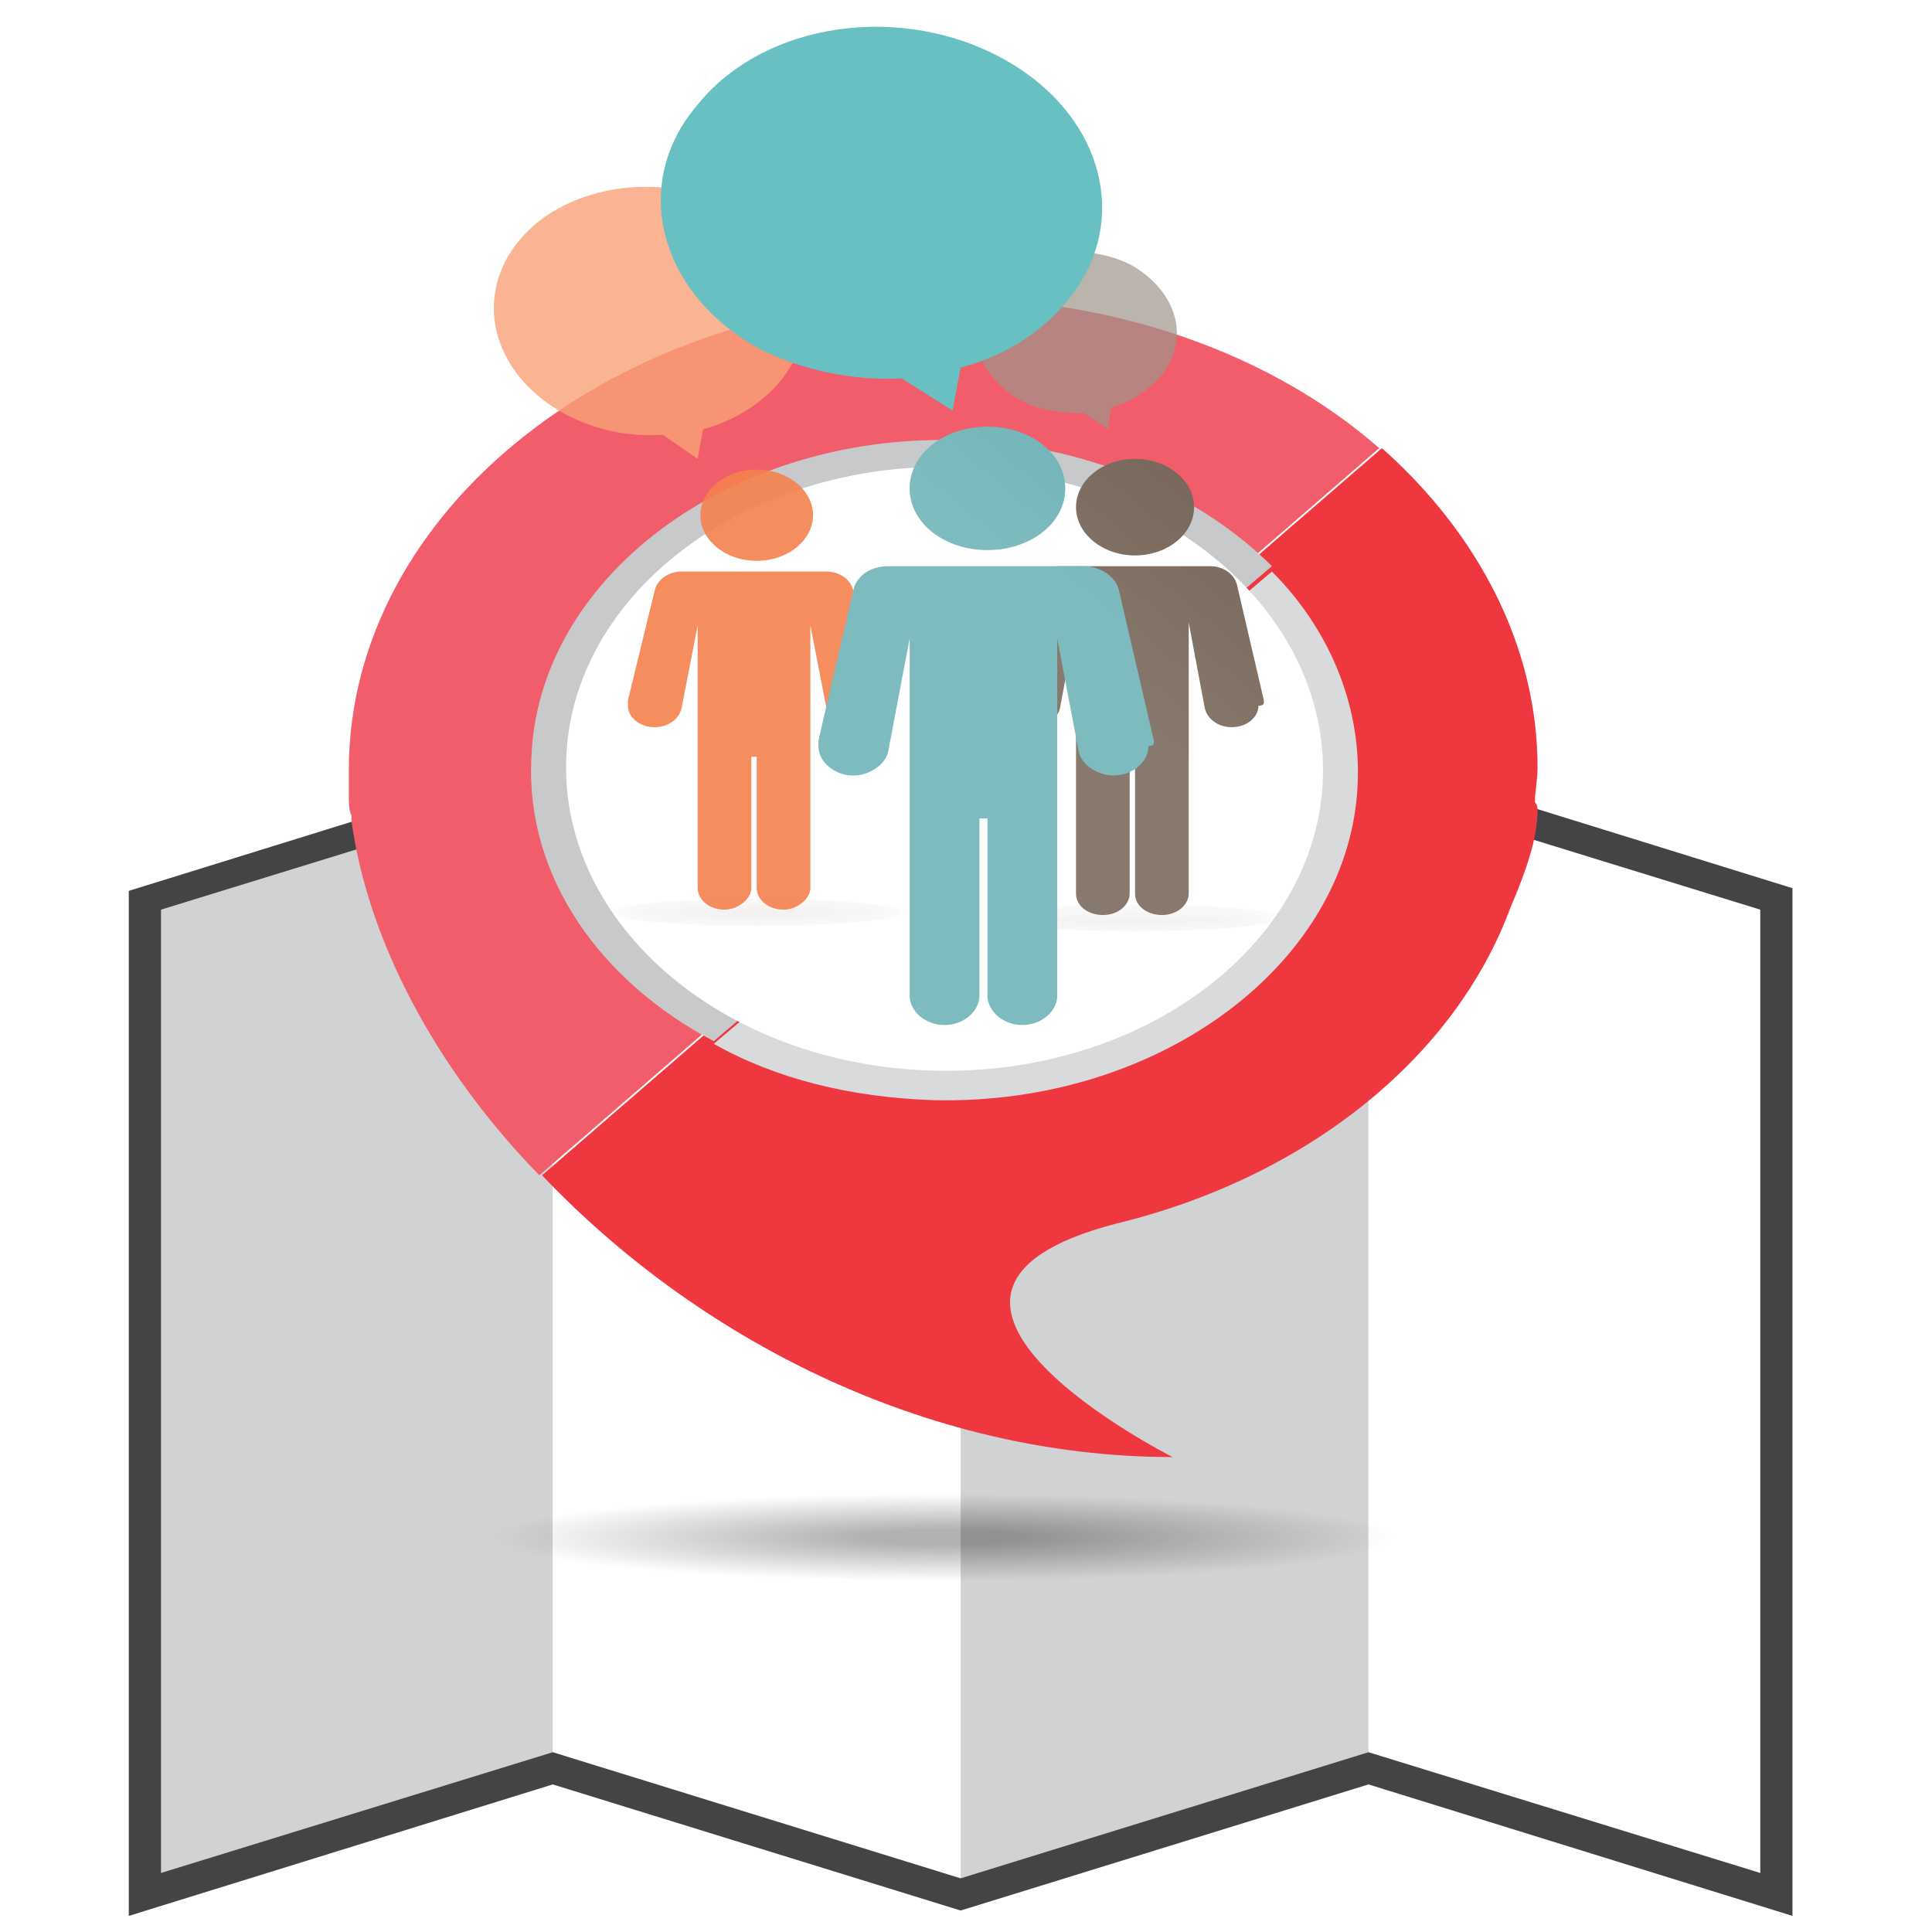 <?xml version="1.0" encoding="utf-8"?>
<!-- Generator: Adobe Illustrator 19.0.0, SVG Export Plug-In . SVG Version: 6.00 Build 0)  -->
<svg version="1.1" id="Layer_1" xmlns="http://www.w3.org/2000/svg" xmlns:xlink="http://www.w3.org/1999/xlink" x="0px" y="0px"
	 viewBox="0 0 72 72" style="enable-background:new 0 0 72 72;" xml:space="preserve">
<style type="text/css">
	.st0{fill:#D0D2D3;}
	.st1{fill:#FFFFFF;}
	.st2{fill:#444345;}
	.st3{opacity:0.3;fill:url(#XMLID_2_);}
	.st4{fill:#F15D6A;}
	.st5{fill:#EF3740;}
	.st6{display:none;}
	.st7{display:inline;opacity:0.4;fill:#F15D6A;}
	.st8{display:inline;opacity:0.4;fill:#EF3740;}
	.st9{fill:#D9DADB;}
	.st10{fill:#C7C9CA;}
	.st11{opacity:0.7;fill:#9F948B;}
	.st12{opacity:0.8;fill:#F8A17A;}
	.st13{fill:url(#XMLID_3_);}
	.st14{fill:url(#XMLID_4_);}
	.st15{filter:url(#Adobe_OpacityMaskFilter);}
	.st16{fill:url(#XMLID_6_);}
	.st17{opacity:0.33;mask:url(#XMLID_5_);fill:url(#XMLID_7_);}
	.st18{filter:url(#Adobe_OpacityMaskFilter_1_);}
	.st19{fill:url(#XMLID_9_);}
	.st20{opacity:0.33;mask:url(#XMLID_8_);fill:url(#XMLID_10_);}
	.st21{opacity:0.9;}
	.st22{fill:url(#XMLID_11_);}
	.st23{fill:url(#XMLID_12_);}
	.st24{fill:url(#XMLID_13_);}
	.st25{fill:url(#XMLID_14_);}
	.st26{fill:#68C0C2;}
</style>
<g id="XMLID_136_">
	<g id="XMLID_147_">
		<polygon id="XMLID_148_" class="st0" points="20.6,65.9 5.4,70.6 5.4,33.5 20.6,28.8 		"/>
	</g>
	<g id="XMLID_145_">
		<polygon id="XMLID_146_" class="st0" points="51,65.9 35.8,70.6 35.8,33.5 51,28.8 		"/>
	</g>
	<g id="XMLID_143_">
		<polygon id="XMLID_144_" class="st1" points="35.8,70.6 20.6,65.9 20.6,28.8 35.8,33.5 		"/>
	</g>
	<g id="XMLID_141_">
		<polygon id="XMLID_142_" class="st1" points="66.2,70.6 51,65.9 51,28.8 66.2,33.5 		"/>
	</g>
	<g id="XMLID_137_">
		<path id="XMLID_138_" class="st2" d="M66.8,71.4L51,66.5l-15.2,4.7l-15.2-4.7L4.8,71.4V33.2l15.8-4.9L35.8,33L51,28.2l15.8,4.9
			V71.4z M20.6,65.3L35.8,70L51,65.3l14.6,4.5V33.9L51,29.4l-15.2,4.7l-15.2-4.7L6,33.9v35.9L20.6,65.3z"/>
	</g>
</g>
<radialGradient id="XMLID_2_" cx="435.384" cy="315.618" r="62.991" gradientTransform="matrix(0.267 0 0 2.580110e-002 -81.106 49.153)" gradientUnits="userSpaceOnUse">
	<stop  offset="0.181" style="stop-color:#000000"/>
	<stop  offset="1" style="stop-color:#000000;stop-opacity:0"/>
</radialGradient>
<ellipse id="XMLID_135_" class="st3" cx="35.3" cy="57.3" rx="18" ry="2"/>
<g id="XMLID_107_">
	<g id="XMLID_108_">
		<g id="XMLID_117_">
			<path id="XMLID_134_" class="st4" d="M35.2,11.1C23,11.1,13,19,13,28.7c0,0.3,0,0.5,0,0.8c0,0.1,0,0.1,0,0.2c0,0.2,0,0.5,0.1,0.7
				c0,0.1,0,0.1,0,0.2c0.6,4.4,3.1,9.2,7,13.2l31.3-27.1C47.4,13.2,41.6,11.1,35.2,11.1z"/>
			<path id="XMLID_133_" class="st5" d="M51.5,16.7L20.2,43.8c5.7,6,14.2,10.5,23.5,10.5c0,0-12.1-6.1-2.1-8.7c0,0,0,0,0,0
				c7-1.7,12.6-6.1,14.7-11.8c0.6-1.4,1-2.6,1-3.6c0-0.1,0-0.2-0.1-0.3c0-0.4,0.1-0.8,0.1-1.3C57.3,24.1,55.1,19.9,51.5,16.7z"/>
		</g>
		<g id="XMLID_114_" class="st6">
			<path id="XMLID_116_" class="st7" d="M57.3,28.7c0-4.6-2.2-8.8-5.9-12l-1.2,1c3.3,2.9,5.3,6.7,5.3,10.9c0,0.3,0,0.7-0.1,1.2
				l0,0.3l0.1,0.2c0,0.8-0.3,1.9-0.8,3l0,0l0,0c-2,5.2-7,9.2-13.6,10.8l0,0l0,0c0,0,0,0-0.1,0c-3.1,0.8-4.8,2.1-5.1,3.8
				c-0.2,1.3,0.5,2.7,2.1,4.2c-6.5-1.4-12.4-5-16.7-9.5l-1.2,1.1c5.7,6,14.2,10.5,23.5,10.5c0,0-12.1-6.1-2.1-8.7c0,0,0,0,0,0
				c7-1.7,12.6-6.1,14.7-11.8c0.6-1.4,1-2.6,1-3.6c0-0.1,0-0.2-0.1-0.3C57.3,29.6,57.3,29.1,57.3,28.7z"/>
			<path id="XMLID_115_" class="st8" d="M14.9,30.5c0-0.1,0-0.1,0-0.2c0-0.2,0-0.5-0.1-0.7c0,0,0-0.1,0-0.1l0-0.1c0-0.3,0-0.5,0-0.7
				c0-9,9.1-16.3,20.4-16.3c6,0,11.3,2.1,15.1,5.3l1.2-1c-4-3.5-9.8-5.7-16.3-5.7C23,11.1,13,19,13,28.7c0,0.3,0,0.5,0,0.8
				c0,0.1,0,0.1,0,0.2c0,0.2,0,0.5,0.1,0.7c0,0.1,0,0.1,0,0.2c0.6,4.4,3.1,9.2,7,13.2l1.2-1.1C17.8,39,15.5,34.6,14.9,30.5z"/>
		</g>
		<g id="XMLID_109_">
			<g id="XMLID_111_">
				<path id="XMLID_113_" class="st9" d="M26.6,38.9c2.3,1.3,5.1,2,8.2,2.1c8.5,0.2,15.6-5.2,15.8-11.9c0.1-2.9-1.1-5.7-3.2-7.8
					L26.6,38.9z"/>
				<path id="XMLID_112_" class="st10" d="M35.6,16.4c-8.5-0.2-15.6,5.2-15.8,11.9c-0.2,4.4,2.6,8.3,6.8,10.5l20.8-17.7
					C44.7,18.4,40.4,16.5,35.6,16.4z"/>
			</g>
			<path id="XMLID_110_" class="st1" d="M49.3,29c0.2-6.2-5.9-11.4-13.7-11.6s-14.3,4.7-14.5,10.9c-0.2,6.2,5.9,11.4,13.7,11.6
				C42.6,40.1,49.1,35.2,49.3,29z"/>
		</g>
	</g>
</g>
<g id="XMLID_17_">
	<path id="XMLID_106_" class="st11" d="M42.2,9.9c1.7,1,2.2,2.8,1,4.2c-0.5,0.5-1.1,0.9-1.8,1.1l0,0L41.3,16l-0.9-0.6
		c-0.8,0-1.7-0.1-2.4-0.5c-1.7-1-2.2-2.8-1-4.2C38.1,9.3,40.5,9,42.2,9.9z"/>
	<path id="XMLID_105_" class="st12" d="M27.4,7.8c2.7,1.5,3.4,4.4,1.6,6.5c-0.7,0.8-1.7,1.4-2.8,1.7v0L26,17.1l-1.3-0.9
		c-1.3,0.1-2.6-0.2-3.7-0.8c-2.7-1.5-3.4-4.4-1.6-6.5C21.1,6.9,24.7,6.3,27.4,7.8z"/>
	<g id="XMLID_102_">
		<linearGradient id="XMLID_3_" gradientUnits="userSpaceOnUse" x1="36.556" y1="25.725" x2="60.742" y2="-2.86">
			<stop  offset="5.376340e-002" style="stop-color:#88796E"/>
			<stop  offset="0.696" style="stop-color:#604D3E"/>
			<stop  offset="1" style="stop-color:#362112"/>
		</linearGradient>
		<path id="XMLID_104_" class="st13" d="M42.3,20.7c1.2,0,2.2-0.8,2.2-1.8s-1-1.8-2.2-1.8c-1.2,0-2.2,0.8-2.2,1.8
			S41.1,20.7,42.3,20.7z"/>
		<linearGradient id="XMLID_4_" gradientUnits="userSpaceOnUse" x1="40.932" y1="28.317" x2="63.98" y2="1.079">
			<stop  offset="5.376340e-002" style="stop-color:#88796E"/>
			<stop  offset="0.696" style="stop-color:#604D3E"/>
			<stop  offset="1" style="stop-color:#362112"/>
		</linearGradient>
		<path id="XMLID_103_" class="st14" d="M47.1,26.2c0,0,0-0.1,0-0.1l-1-4.3c-0.1-0.4-0.5-0.7-1-0.7h-5.6c-0.5,0-0.9,0.3-1,0.7
			l-1,4.3c0,0,0,0.1,0,0.1c0,0,0,0.1,0,0.1c0,0.5,0.5,0.8,1,0.8c0.5,0,0.9-0.3,1-0.7l0.6-3.2l0,10.1c0,0.5,0.5,0.8,1,0.8
			c0.6,0,1-0.4,1-0.8v-5h0.2v5c0,0.5,0.5,0.8,1,0.8c0.6,0,1-0.4,1-0.8l0-10.1l0.6,3.2c0.1,0.4,0.5,0.7,1,0.7c0.6,0,1-0.4,1-0.8
			C47.1,26.3,47.1,26.2,47.1,26.2z"/>
	</g>
	<defs>
		<filter id="Adobe_OpacityMaskFilter" filterUnits="userSpaceOnUse" x="36.8" y="33.8" width="11" height="1">
			<feColorMatrix  type="matrix" values="1 0 0 0 0  0 1 0 0 0  0 0 1 0 0  0 0 0 1 0"/>
		</filter>
	</defs>
	<mask maskUnits="userSpaceOnUse" x="36.8" y="33.8" width="11" height="1" id="XMLID_5_">
		<g id="XMLID_31_" class="st15">
			
				<radialGradient id="XMLID_6_" cx="1627.401" cy="-3140.425" r="73.175" gradientTransform="matrix(7.546912e-002 0 0 6.570321e-003 -80.526 54.88)" gradientUnits="userSpaceOnUse">
				<stop  offset="0" style="stop-color:#FFFFFF"/>
				<stop  offset="1" style="stop-color:#171710"/>
			</radialGradient>
			<ellipse id="XMLID_34_" class="st16" cx="42.3" cy="34.2" rx="5.5" ry="0.5"/>
		</g>
	</mask>
	<linearGradient id="XMLID_7_" gradientUnits="userSpaceOnUse" x1="45.188" y1="30.825" x2="72.146" y2="-1.035">
		<stop  offset="5.376340e-002" style="stop-color:#88796E"/>
		<stop  offset="0.696" style="stop-color:#604D3E"/>
		<stop  offset="1" style="stop-color:#362112"/>
	</linearGradient>
	<ellipse id="XMLID_99_" class="st17" cx="42.3" cy="34.2" rx="5.5" ry="0.5"/>
	<defs>
		<filter id="Adobe_OpacityMaskFilter_1_" filterUnits="userSpaceOnUse" x="22.7" y="33.5" width="11" height="1">
			<feColorMatrix  type="matrix" values="1 0 0 0 0  0 1 0 0 0  0 0 1 0 0  0 0 0 1 0"/>
		</filter>
	</defs>
	<mask maskUnits="userSpaceOnUse" x="22.7" y="33.5" width="11" height="1" id="XMLID_8_">
		<g id="XMLID_28_" class="st18">
			
				<radialGradient id="XMLID_9_" cx="1440.795" cy="-3183.522" r="73.175" gradientTransform="matrix(7.546912e-002 0 0 6.570321e-003 -80.526 54.88)" gradientUnits="userSpaceOnUse">
				<stop  offset="0" style="stop-color:#FFFFFF"/>
				<stop  offset="1" style="stop-color:#171710"/>
			</radialGradient>
			<ellipse id="XMLID_29_" class="st19" cx="28.2" cy="34" rx="5.5" ry="0.5"/>
		</g>
	</mask>
	<linearGradient id="XMLID_10_" gradientUnits="userSpaceOnUse" x1="36.792" y1="23.819" x2="63.751" y2="-8.04">
		<stop  offset="5.376340e-002" style="stop-color:#88796E"/>
		<stop  offset="0.696" style="stop-color:#604D3E"/>
		<stop  offset="1" style="stop-color:#362112"/>
	</linearGradient>
	<ellipse id="XMLID_68_" class="st20" cx="28.2" cy="34" rx="5.5" ry="0.5"/>
	<g id="XMLID_53_" class="st21">
		<g id="XMLID_54_">
			<linearGradient id="XMLID_11_" gradientUnits="userSpaceOnUse" x1="27.861" y1="19.597" x2="52.047" y2="-8.987">
				<stop  offset="0.145" style="stop-color:#F5814D"/>
				<stop  offset="0.521" style="stop-color:#F26223"/>
				<stop  offset="0.823" style="stop-color:#B64A26"/>
			</linearGradient>
			<path id="XMLID_57_" class="st22" d="M28.2,20.9c1.2,0,2.1-0.8,2.1-1.7c0-0.9-0.9-1.7-2.1-1.7c-1.2,0-2.1,0.8-2.1,1.7
				C26.1,20.1,27,20.9,28.2,20.9z"/>
			<linearGradient id="XMLID_12_" gradientUnits="userSpaceOnUse" x1="31.843" y1="22.39" x2="54.891" y2="-4.848">
				<stop  offset="0.145" style="stop-color:#F5814D"/>
				<stop  offset="0.521" style="stop-color:#F26223"/>
				<stop  offset="0.823" style="stop-color:#B64A26"/>
			</linearGradient>
			<path id="XMLID_55_" class="st23" d="M32.8,26.2C32.9,26.2,32.9,26.1,32.8,26.2l-1-4.2c-0.1-0.4-0.5-0.7-1-0.7h-5.4
				c-0.5,0-0.9,0.3-1,0.7l-1,4.1c0,0,0,0.1,0,0.1c0,0,0,0.1,0,0.1c0,0.4,0.4,0.8,1,0.8c0.5,0,0.9-0.3,1-0.7l0.6-3.1l0,9.8
				c0,0.4,0.4,0.8,1,0.8c0.5,0,1-0.4,1-0.8v-4.9h0.2v4.9c0,0.4,0.4,0.8,1,0.8c0.5,0,1-0.4,1-0.8l0-9.8l0.6,3.1
				c0.1,0.4,0.5,0.6,1,0.6c0.5,0,1-0.4,1-0.8C32.9,26.3,32.8,26.2,32.8,26.2z"/>
		</g>
	</g>
	<g id="XMLID_23_">
		<linearGradient id="XMLID_13_" gradientUnits="userSpaceOnUse" x1="32.696" y1="23.027" x2="56.883" y2="-5.557">
			<stop  offset="0.132" style="stop-color:#7EBBBE"/>
			<stop  offset="0.505" style="stop-color:#5EA9AE"/>
			<stop  offset="0.729" style="stop-color:#5EA9AE"/>
			<stop  offset="0.852" style="stop-color:#478084"/>
		</linearGradient>
		<path id="XMLID_52_" class="st24" d="M36.8,20.5c1.6,0,2.9-1,2.9-2.3c0-1.3-1.3-2.3-2.9-2.3c-1.6,0-2.9,1-2.9,2.3
			C33.9,19.5,35.2,20.5,36.8,20.5z"/>
		<linearGradient id="XMLID_14_" gradientUnits="userSpaceOnUse" x1="38.254" y1="26.606" x2="61.301" y2="-0.633">
			<stop  offset="0.132" style="stop-color:#7EBBBE"/>
			<stop  offset="0.505" style="stop-color:#5EA9AE"/>
			<stop  offset="0.729" style="stop-color:#5EA9AE"/>
			<stop  offset="0.852" style="stop-color:#478084"/>
		</linearGradient>
		<path id="XMLID_51_" class="st25" d="M43,27.7c0,0,0-0.1,0-0.1L41.7,22c-0.1-0.5-0.7-0.9-1.3-0.9h-7.3c-0.7,0-1.2,0.4-1.3,0.9
			l-1.3,5.6c0,0,0,0.1,0,0.1c0,0.1,0,0.1,0,0.1c0,0.6,0.6,1.1,1.3,1.1c0.6,0,1.2-0.4,1.3-0.9l0.8-4.2l0,13.3c0,0.6,0.6,1.1,1.3,1.1
			c0.7,0,1.3-0.5,1.3-1.1v-6.6h0.3v6.6c0,0.6,0.6,1.1,1.3,1.1c0.7,0,1.3-0.5,1.3-1.1l0-13.3l0.8,4.2c0.1,0.5,0.7,0.9,1.3,0.9
			c0.7,0,1.3-0.5,1.3-1.1C43,27.8,43,27.7,43,27.7z"/>
	</g>
	<path id="XMLID_22_" class="st26" d="M37.4,2.2c3.8,2.1,4.8,6.2,2.3,9.1c-1,1.2-2.4,2-3.9,2.4v0l-0.3,1.6l-1.9-1.2
		c-1.8,0.1-3.7-0.3-5.3-1.1c-3.8-2.1-4.8-6.2-2.3-9.1C28.5,0.8,33.6,0.1,37.4,2.2z"/>
</g>
</svg>
